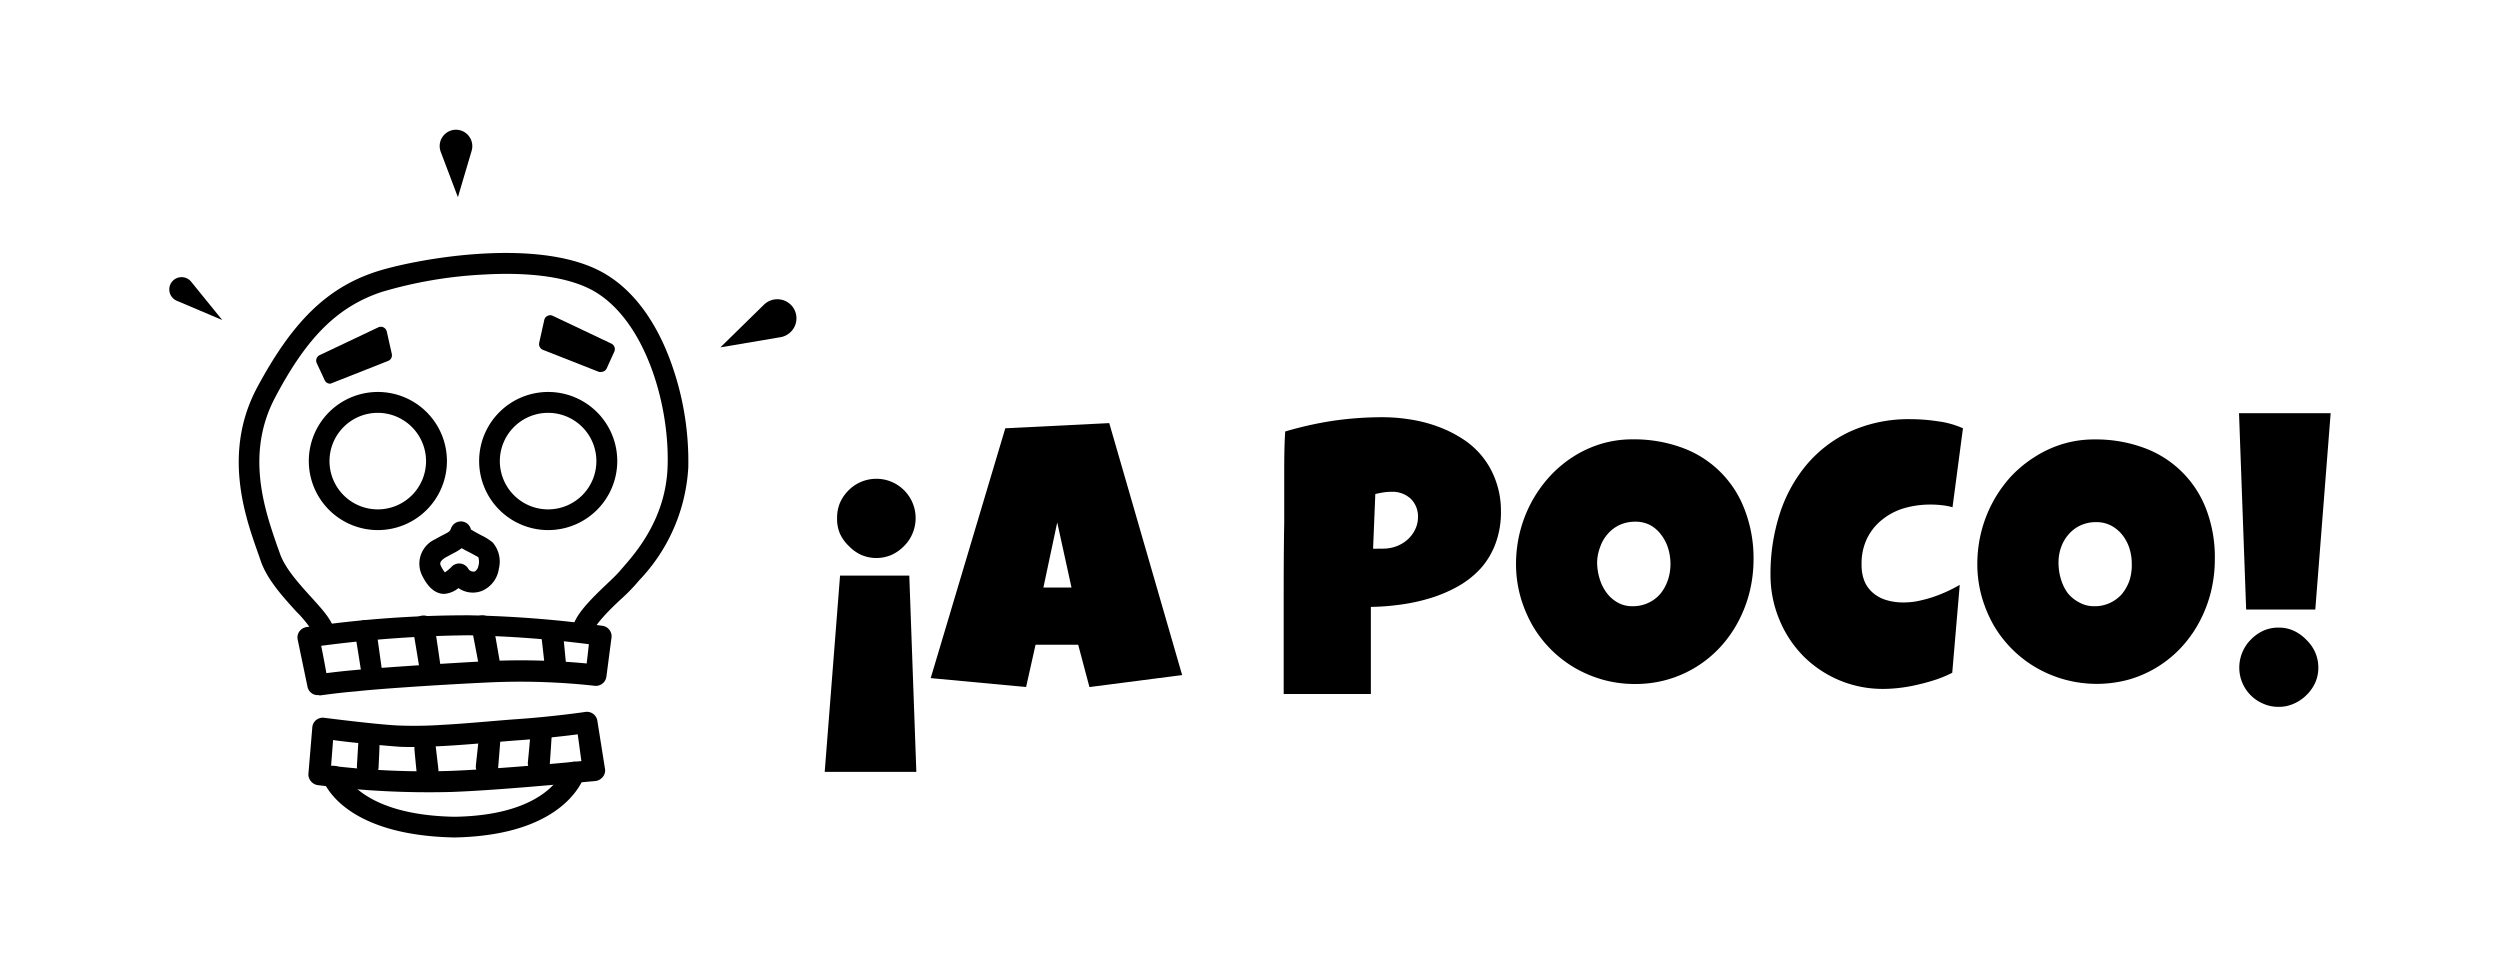 <svg id="Layer_2" data-name="Layer 2" xmlns="http://www.w3.org/2000/svg" width="280.19" height="107.16" viewBox="0 0 280.19 107.16"><title>a_poco-logo-long-black</title><path d="M65.39,71.16c-.46,0-1,.31-1-.14,0-1.57,1.68-3.29,3.88-5.38.59-.56,1.14-1.09,1.44-1.45l.39-.44a18.19,18.19,0,0,0,5-11.42c.25-7.21-2.63-16.68-8.45-20-3.42-2-8.69-2.11-12.51-1.9a48.68,48.68,0,0,0-11.53,2c-5,1.66-8.49,5.12-12.12,12-3.44,6.47-1.19,12.89.16,16.73l.36,1c.57,1.71,2.18,3.49,3.6,5.06s2.5,2.75,2.5,3.83a.82.82,0,0,1-.82.82h0a.83.83,0,0,1-.83-.82c0-.44-1.25-1.81-2.07-2.72-1.53-1.69-3.27-3.6-4-5.65-.1-.31-.22-.64-.35-1-1.35-3.82-3.85-10.94-.06-18.06s7.63-10.95,13.06-12.75c4.26-1.42,18.19-4,25.38.06,3.13,1.79,5.66,5.13,7.34,9.67a32.57,32.57,0,0,1,1.94,11.83,19.62,19.62,0,0,1-5.43,12.44l-.36.42c-.36.43-.92,1-1.57,1.59C68.19,68,66.09,70,66.09,71,66.09,71.47,65.85,71.16,65.39,71.16Z"/><path d="M36.35,72.18A1.18,1.18,0,0,1,35.18,71a13.83,13.83,0,0,0-2-2.49c-1.56-1.72-3.32-3.66-4-5.77l-.35-1c-1.36-3.87-3.89-11.08,0-18.33S36.53,32.34,42,30.5c4.3-1.43,18.37-4.07,25.66.1,3.2,1.82,5.78,5.23,7.48,9.85a32.57,32.57,0,0,1,2,11.95,19.93,19.93,0,0,1-5.51,12.65l-.36.42a20.37,20.37,0,0,1-1.56,1.58c-1.1,1-3.3,3.13-3.3,4a.62.62,0,0,1-.19.5.58.58,0,0,1-.54,0,1.32,1.32,0,0,0-.66,0,.87.87,0,0,1-.74-.06.59.59,0,0,1-.2-.47c0-1.71,1.73-3.48,4-5.63.55-.52,1.12-1.07,1.41-1.42l.32-.37.07-.08c1.42-1.63,4.74-5.44,4.94-11.2.25-7.11-2.57-16.44-8.27-19.7C63.2,30.71,58,30.55,54.22,30.77a48.46,48.46,0,0,0-11.44,1.95c-4.89,1.63-8.35,5-11.93,11.8C27.47,50.86,29.7,57.19,31,61l.36,1c.55,1.65,2.13,3.4,3.53,4.94s2.59,2.85,2.59,4.06A1.16,1.16,0,0,1,36.35,72.18ZM56.75,29a52.48,52.48,0,0,0-14.5,2.13c-5.33,1.77-9.06,5.42-12.86,12.59-3.72,7-1.25,14,.08,17.78.13.37.25.72.35,1,.66,2,2.37,3.86,3.87,5.52s2.16,2.46,2.17,2.94a.49.49,0,0,0,.49.49.48.48,0,0,0,.48-.48c0-1-1-2.06-2.41-3.6s-3.08-3.4-3.67-5.18l-.36-1c-1.37-3.89-3.65-10.39-.14-17,3.68-6.92,7.24-10.44,12.31-12.13a49.93,49.93,0,0,1,11.62-2c3.87-.21,9.21-.05,12.7,1.95,5.93,3.38,8.87,13,8.62,20.31-.21,6-3.64,9.93-5.11,11.62l-.07.08-.31.36a20,20,0,0,1-1.47,1.48c-2.08,2-3.69,3.61-3.77,5l.13,0a2.51,2.51,0,0,1,.86,0c.19-1.1,1.74-2.65,3.46-4.28A21.53,21.53,0,0,0,70.76,65l.37-.42a19.35,19.35,0,0,0,5.34-12.23,32,32,0,0,0-1.92-11.7c-1.65-4.47-4.13-7.75-7.18-9.49C64.55,29.57,60.67,29,56.75,29Z"/><path d="M42.35,59.07a7.4,7.4,0,1,1,7.4-7.39A7.4,7.4,0,0,1,42.35,59.07Zm0-13.13a5.74,5.74,0,1,0,5.74,5.74A5.75,5.75,0,0,0,42.35,45.94Z"/><path d="M42.35,59.41a7.74,7.74,0,1,1,7.74-7.73A7.74,7.74,0,0,1,42.35,59.41Zm0-14.79a7.06,7.06,0,1,0,7.06,7.06A7.06,7.06,0,0,0,42.35,44.62Zm0,13.13a6.08,6.08,0,1,1,6.08-6.07A6.07,6.07,0,0,1,42.35,57.75Zm0-11.48a5.41,5.41,0,1,0,5.4,5.41A5.42,5.42,0,0,0,42.35,46.27Z"/><path d="M61.44,59.07a7.4,7.4,0,1,1,7.4-7.39A7.4,7.4,0,0,1,61.44,59.07Zm0-13.13a5.74,5.74,0,1,0,5.74,5.74A5.75,5.75,0,0,0,61.44,45.94Z"/><path d="M61.44,59.41a7.74,7.74,0,1,1,7.74-7.73A7.74,7.74,0,0,1,61.44,59.41Zm0-14.79a7.06,7.06,0,1,0,7.06,7.06A7.06,7.06,0,0,0,61.44,44.62Zm0,13.13a6.08,6.08,0,1,1,6.08-6.07A6.08,6.08,0,0,1,61.44,57.75Zm0-11.48a5.41,5.41,0,1,0,5.4,5.41A5.41,5.41,0,0,0,61.44,46.27Z"/><path d="M49.77,66.22h-.1c-1.06-.09-1.7-1.15-2.08-1.93-.51-1-.43-2.52,1.35-3.55.34-.2.62-.35.87-.48.71-.36.87-.45,1.07-.95a.83.83,0,0,1,.83-.53.84.84,0,0,1,.75.64c.09.23.9.65,1.29.86a5.74,5.74,0,0,1,1.24.77,2.93,2.93,0,0,1,.59,2.63,2.83,2.83,0,0,1-1.69,2.23,2.48,2.48,0,0,1-2.5-.43A2.82,2.82,0,0,1,49.77,66.22Zm0-1.65Zm2-3.57a4.61,4.61,0,0,1-1.15.73l-.8.44c-1.07.62-.79,1.2-.7,1.39.39.79.63,1,.71,1a4.34,4.34,0,0,0,1.07-.82.83.83,0,0,1,1.29.14,1,1,0,0,0,1.18.48c.37-.14.53-.62.59-.82a1.87,1.87,0,0,0,0-1.27,5.91,5.91,0,0,0-.89-.53A9.9,9.9,0,0,1,51.72,61Z"/><path d="M49.78,66.56h-.13c-1.24-.11-1.95-1.26-2.37-2.12a3,3,0,0,1,1.49-4c.34-.2.63-.35.88-.48.71-.36.77-.4.91-.77a1.18,1.18,0,0,1,1.17-.75,1.16,1.16,0,0,1,1.05.9s.28.19,1.13.64a6.26,6.26,0,0,1,1.31.82,3.29,3.29,0,0,1,.69,2.94A3.17,3.17,0,0,1,54,66.23a2.82,2.82,0,0,1-2.62-.32A2.84,2.84,0,0,1,49.78,66.56Zm1.87-7.44a.5.5,0,0,0-.46.31c-.24.62-.51.76-1.22,1.13l-.86.47c-2,1.15-1.43,2.67-1.22,3.11.35.71.92,1.67,1.81,1.74h.08a2.48,2.48,0,0,0,1.4-.67l.21-.17.21.17a2.15,2.15,0,0,0,2.18.37,2.45,2.45,0,0,0,1.46-2,2.6,2.6,0,0,0-.47-2.3,5.65,5.65,0,0,0-1.16-.72c-1-.53-1.37-.79-1.47-1.05a.51.51,0,0,0-.46-.42Zm-1.89,5.81-.13-.06a2.55,2.55,0,0,1-.86-1.16c-.34-.69-.05-1.32.83-1.84.31-.18.58-.31.82-.44a4.55,4.55,0,0,0,1.07-.68l.21-.2.23.18a8.15,8.15,0,0,0,1.21.71,6.12,6.12,0,0,1,1,.57,2.1,2.1,0,0,1,.14,1.62,1.54,1.54,0,0,1-.81,1.05,1.32,1.32,0,0,1-1.57-.62.51.51,0,0,0-.37-.23.49.49,0,0,0-.4.15,4.59,4.59,0,0,1-1.19.9Zm2-3.5a6,6,0,0,1-1,.6l-.79.43c-.8.47-.64.79-.56.95a3.31,3.31,0,0,0,.45.74,4.42,4.42,0,0,0,.77-.65,1.18,1.18,0,0,1,1.83.2.67.67,0,0,0,.77.34.91.91,0,0,0,.38-.59,1.71,1.71,0,0,0,0-1c-.07-.05-.49-.27-.76-.42S52.1,61.66,51.74,61.43Z"/><polygon points="61.1 38.52 67.38 41 68.22 39.12 61.67 36.01 61.1 38.52"/><path d="M67.38,41.68a.56.56,0,0,1-.25,0l-6.28-2.47a.7.7,0,0,1-.42-.79L61,35.86a.66.66,0,0,1,.37-.46.65.65,0,0,1,.59,0l6.56,3.11a.69.69,0,0,1,.33.9L68,41.28A.68.68,0,0,1,67.38,41.68ZM61.9,38.09l5.13,2,.29-.66L62.15,37Z"/><polygon points="43.24 39.81 36.97 42.29 36.13 40.42 42.68 37.31 43.24 39.81"/><path d="M37,43a.67.67,0,0,1-.62-.41L35.5,40.7a.68.68,0,0,1,.33-.9l6.56-3.11a.68.68,0,0,1,.59,0,.7.7,0,0,1,.37.47l.56,2.5a.68.68,0,0,1-.41.79l-6.28,2.48A.6.6,0,0,1,37,43ZM37,40.75l.29.66,5.12-2L42.2,38.3Z"/><path d="M35.72,77.57a.85.85,0,0,1-.92-.66c-.36-1.79-.72-3.56-1.09-5.34a.77.77,0,0,1,.14-.64.89.89,0,0,1,.6-.35c.6-.33,15.67-1.6,18.09-1.31a126.73,126.73,0,0,1,14.95,1.17.84.84,0,0,1,.72.92l-.57,4.43a.83.83,0,0,1-.93.72h0a75.32,75.32,0,0,0-12-.37c-6.18.3-12.87.77-14.78,1-1.67.13-4.16.47-4.18.47Zm-.13-5.48c.24,1.25.48,2.49.71,3.73.89-.12,2.36-.29,3.48-.38,1.92-.19,8.64-.66,14.82-1a75.6,75.6,0,0,1,11.46.29L66.39,72a123.53,123.53,0,0,0-13.87-1A136.91,136.91,0,0,0,35.59,72.09Z"/><path d="M35.78,77.9h0A1.18,1.18,0,0,1,34.47,77l-1.11-5.33a1.15,1.15,0,0,1,.2-.91,1.27,1.27,0,0,1,.84-.49l.66-.09a124.71,124.71,0,0,1,17.48-1.22,126.52,126.52,0,0,1,15,1.18,1.19,1.19,0,0,1,1,1.3c-.2,1.47-.39,3-.58,4.42a1.19,1.19,0,0,1-1.32,1,76.1,76.1,0,0,0-12-.37c-6.14.29-12.86.77-14.77,1-1.48.11-3.6.39-4.07.46Zm16.76-8.29a121.94,121.94,0,0,0-17.38,1.21l-.67.09a.56.56,0,0,0-.35.21.47.47,0,0,0-.08.38l1.08,5.34a.49.49,0,0,0,.54.39l.11,0c.47-.06,2.61-.34,4.1-.46,1.92-.19,8.64-.66,14.79-1a75.49,75.49,0,0,1,12,.37.51.51,0,0,0,.58-.42c.19-1.48.37-3,.56-4.43a.5.5,0,0,0-.43-.55A125.74,125.74,0,0,0,52.54,69.61ZM36,76.2c-.28-1.47-.56-2.93-.85-4.39l.37,0a137,137,0,0,1,17-1.17,126.61,126.61,0,0,1,13.91,1l.34,0c-.14,1.16-.27,2.32-.41,3.48l-.34,0a76.12,76.12,0,0,0-11.41-.29c-6.15.29-12.89.77-14.81,1-1.11.09-2.58.26-3.47.37Zm0-3.82c.2,1,.39,2,.58,3.06.9-.11,2.18-.26,3.17-.34,1.93-.19,8.67-.67,14.84-1a77.45,77.45,0,0,1,11.16.26c.09-.72.17-1.44.25-2.16a126.86,126.86,0,0,0-13.48-1A135.7,135.7,0,0,0,36,72.38Z"/><path d="M41.83,76.81a.83.83,0,0,1-.88-.7q-.41-2.65-.83-5.31a.84.84,0,0,1,.74-.94.86.86,0,0,1,1,.69q.39,2.65.76,5.32a.83.83,0,0,1-.71.93Z"/><path d="M41.86,77.15a1.18,1.18,0,0,1-1.25-1q-.4-2.66-.84-5.3a1.19,1.19,0,0,1,1-1.34,1.21,1.21,0,0,1,1.39,1c.26,1.78.5,3.55.75,5.32a1.16,1.16,0,0,1-.23.86,1.19,1.19,0,0,1-.77.46Zm-.91-7h0a.49.49,0,0,0-.43.56l.81,5.3a.49.49,0,0,0,.52.42c0,.11,0,.23,0,.34,0-.12,0-.23,0-.34a.51.51,0,0,0,.32-.19.5.5,0,0,0,.1-.37q-.37-2.66-.78-5.31A.49.49,0,0,0,41,70.19Z"/><path d="M48.32,76.36a.85.85,0,0,1-.85-.7c-.28-1.79-.56-3.58-.86-5.37a.83.83,0,0,1,.73-1,.86.86,0,0,1,1,.7q.42,2.68.8,5.37a.83.83,0,0,1-.7.94Z"/><path d="M48.32,76.7a1.17,1.17,0,0,1-1.18-1c-.29-1.79-.58-3.58-.89-5.36a1.13,1.13,0,0,1,.22-.87,1.28,1.28,0,0,1,1.73-.26,1.11,1.11,0,0,1,.48.77q.42,2.69.79,5.37a1.13,1.13,0,0,1-.22.87,1.19,1.19,0,0,1-.77.46Zm-.86-7h-.07a.53.53,0,0,0-.34.19.49.49,0,0,0-.09.37c.29,1.79.58,3.57.85,5.36a.5.5,0,0,0,.5.42h.06a.48.48,0,0,0,.33-.2.46.46,0,0,0,.09-.36q-.39-2.68-.81-5.37A.52.52,0,0,0,47.46,69.67Z"/><path d="M54.84,75.37a.84.84,0,0,1-.81-.68c-.26-1.46-.54-2.91-.82-4.37a.82.82,0,0,1,.7-1,.87.87,0,0,1,1,.67q.4,2.19.78,4.38a.83.83,0,0,1-.7,1Z"/><path d="M54.83,75.71a1.2,1.2,0,0,1-1.14-1c-.27-1.46-.55-2.91-.83-4.36a1.11,1.11,0,0,1,.19-.88,1.24,1.24,0,0,1,.79-.48,1.27,1.27,0,0,1,.93.19,1.13,1.13,0,0,1,.5.76c.27,1.46.52,2.91.77,4.37a1.13,1.13,0,0,1-.21.87,1.2,1.2,0,0,1-.77.48Zm-.75-6H54a.56.56,0,0,0-.33.21.42.42,0,0,0-.08.36c.28,1.46.55,2.91.81,4.37A.51.51,0,0,0,55,75a.48.48,0,0,0,.32-.2.45.45,0,0,0,.08-.37c-.25-1.45-.51-2.91-.78-4.37a.45.45,0,0,0-.21-.31A.49.49,0,0,0,54.08,69.69Z"/><path d="M62.25,76.1a.83.83,0,0,1-.76-.74c-.16-1.48-.33-3-.5-4.43a.83.83,0,0,1,.77-.91.87.87,0,0,1,1,.74c.16,1.48.31,3,.44,4.44a.82.82,0,0,1-.75.9A.43.43,0,0,1,62.25,76.1Z"/><path d="M62.23,76.44a1.2,1.2,0,0,1-1.09-1c-.16-1.47-.33-3-.5-4.43a1.17,1.17,0,0,1,1.09-1.28,1.24,1.24,0,0,1,1.35,1c.15,1.48.29,3,.43,4.44a1.18,1.18,0,0,1-1.07,1.27A.74.74,0,0,1,62.23,76.44Zm-.34-6.08a.14.14,0,0,0-.09,0,.47.47,0,0,0-.34.17.48.48,0,0,0-.12.36c.18,1.48.34,3,.49,4.44a.52.52,0,0,0,.55.44.5.5,0,0,0,.44-.54c-.14-1.48-.29-3-.45-4.43A.5.5,0,0,0,61.89,70.36Z"/><path d="M35.7,87.66a.86.86,0,0,1-.77-.85c.12-1.75.26-3.49.4-5.24a.86.86,0,0,1,.3-.61.88.88,0,0,1,.66-.18s6.34.82,8.55.88c.91,0,2.67,0,4.7-.08,2.84-.15,6-.48,8.38-.64,4-.27,7.72-.82,7.72-.82a.84.84,0,0,1,1,.7l.84,5.4a.8.8,0,0,1-.19.64.92.92,0,0,1-.63.32c-4.68.42-11.55,1-16.07,1.21a95.43,95.43,0,0,1-14.83-.73ZM37,82.55l-.3,3.57a91,91,0,0,0,13.74.62c4.21-.16,10.48-.69,15.1-1.14L65,81.88c-1.33.18-4.08.51-7,.71-2.32.16-5.54.49-8.39.64-2.1.11-3.91.14-4.9.08C43,83.23,38.88,82.84,37,82.55Z"/><path d="M35.65,88a1.24,1.24,0,0,1-1.09-1.21L35,81.54a1.16,1.16,0,0,1,.43-.84,1.2,1.2,0,0,1,.93-.25s6.31.81,8.52.87a46.21,46.21,0,0,0,4.66-.08c2.83-.15,6-.47,8.38-.64,4-.27,7.7-.81,7.69-.81a1.18,1.18,0,0,1,1.34,1c.29,1.8.57,3.6.86,5.4a1.14,1.14,0,0,1-.27.91,1.25,1.25,0,0,1-.88.44c-4.69.43-11.56,1.06-16.08,1.22A96.89,96.89,0,0,1,35.67,88Zm22.29-6.73c-2.35.17-5.54.5-8.38.64-2,.11-3.8.14-4.74.09-2.22-.07-8.58-.83-8.58-.88a.5.5,0,0,0-.39.11.47.47,0,0,0-.18.35c-.13,1.75-.26,3.51-.38,5.26a.5.5,0,0,0,.46.48h0a95.6,95.6,0,0,0,14.76.72c4.51-.16,11.38-.79,16.07-1.21a.6.6,0,0,0,.37-.19.48.48,0,0,0,.11-.38c-.27-1.8-.55-3.6-.82-5.4a.49.49,0,0,0-.56-.41S62,81,57.94,81.27ZM36.33,86.41c.11-1.41.23-2.83.36-4.24l.36,0c1.87.28,6,.67,7.71.75,1,.06,2.75,0,4.8-.08,2.76-.13,6.09-.47,8.45-.64,2.92-.19,5.66-.53,7-.71l.34,0L66,85.91l-.38,0c-4.66.45-11,1-15.11,1.14a91.46,91.46,0,0,1-13.8-.62Zm1-3.47c-.07,1-.15,1.92-.22,2.88a88.53,88.53,0,0,0,13.33.58c4-.15,10.1-.65,14.72-1.1-.14-1-.27-2-.41-3-1.43.19-4,.48-6.68.67-2.35.17-5.7.5-8.4.64-2.14.11-3.95.14-4.94.08C43.11,83.57,39.33,83.23,37.32,82.94Z"/><path d="M41.12,86.74a.86.86,0,0,1-.8-.87c.06-1,.11-2,.17-3a.84.84,0,0,1,.89-.78.85.85,0,0,1,.81.87l-.12,3a.83.83,0,0,1-.91.78Z"/><path d="M41.09,87.08A1.21,1.21,0,0,1,40,85.85l.18-3A1.18,1.18,0,0,1,41.4,81.8h0A1.19,1.19,0,0,1,42.54,83c0,1-.07,2-.11,3a1.12,1.12,0,0,1-.39.81,1.25,1.25,0,0,1-.9.3Zm.29-4.61h0a.5.5,0,0,0-.52.46c-.06,1-.11,2-.16,3a.5.5,0,0,0,.47.51l0,.34c0-.11,0-.22,0-.34a.5.5,0,0,0,.56-.46l.12-3A.5.5,0,0,0,41.38,82.47Z"/><path d="M47.88,87.13a.86.86,0,0,1-.85-.75c-.08-.8-.15-1.6-.23-2.4a.83.83,0,0,1,.77-.9.84.84,0,0,1,.93.74l.27,2.4a.83.83,0,0,1-.78.91Z"/><path d="M47.87,87.47a1.2,1.2,0,0,1-1.19-1.06c-.08-.8-.16-1.6-.23-2.4a1.18,1.18,0,0,1,1.09-1.27,1.2,1.2,0,0,1,.87.26,1.11,1.11,0,0,1,.44.79c.09.79.19,1.59.28,2.39a1.09,1.09,0,0,1-.26.86,1.32,1.32,0,0,1-.84.43Zm-.2-4.06h-.06a.49.49,0,0,0-.46.53l.24,2.4a.49.49,0,0,0,.5.44H48a.5.5,0,0,0,.36-.18.49.49,0,0,0,.11-.35c-.09-.8-.18-1.6-.26-2.4a.51.51,0,0,0-.19-.34A.6.6,0,0,0,47.67,83.41Z"/><path d="M54.59,86.75h-.11a.83.83,0,0,1-.79-.9c.11-1,.21-2,.31-3.08a.85.85,0,0,1,1.69.14c-.08,1-.17,2.06-.26,3.09A.85.85,0,0,1,54.59,86.75Z"/><path d="M54.6,87.09h-.15a1.18,1.18,0,0,1-1.12-1.27l.33-3.08a1.17,1.17,0,0,1,.42-.79,1.19,1.19,0,0,1,2,1c-.08,1-.16,2-.25,3.08A1.2,1.2,0,0,1,54.6,87.09Zm.22-4.74a.56.56,0,0,0-.3.12.47.47,0,0,0-.17.33c-.1,1-.2,2-.31,3.08a.5.5,0,0,0,.47.53h.06a.52.52,0,0,0,.5-.45c.09-1,.19-2.06.27-3.09a.48.48,0,0,0-.45-.52Z"/><path d="M60.46,86.37h-.14a.83.83,0,0,1-.8-.89c.1-1.09.19-2.19.28-3.29a.85.85,0,0,1,.91-.76.83.83,0,0,1,.78.88c-.07,1.09-.15,2.19-.23,3.29A.86.86,0,0,1,60.46,86.37Z"/><path d="M60.49,86.7H60.3a1.18,1.18,0,0,1-1.14-1.26c.11-1.09.21-2.19.3-3.28a1.2,1.2,0,0,1,.41-.8,1.22,1.22,0,0,1,.86-.28,1.2,1.2,0,0,1,.81.39,1.16,1.16,0,0,1,.3.85c-.07,1.09-.14,2.19-.22,3.29A1.2,1.2,0,0,1,60.49,86.7Zm.11-4.93a.54.54,0,0,0-.28.11.51.51,0,0,0-.17.34l-.27,3.29a.49.49,0,0,0,.47.52h.08a.5.5,0,0,0,.47-.45q.14-1.65.24-3.3a.46.46,0,0,0-.12-.35.48.48,0,0,0-.34-.16Z"/><path d="M50.91,93.52c-12.53-.24-14.36-6.22-14.4-6.3a.8.8,0,0,1,.6-1,.91.91,0,0,1,1.1.57c0-.09,1.71,4.89,12.7,5.09,11.1-.18,12.55-5.61,12.55-5.53a.9.9,0,0,1,1.07-.62.82.82,0,0,1,.65,1C65.14,86.8,63.49,93.29,50.91,93.52Z"/><path d="M50.91,93.86c-12.84-.26-14.71-6.47-14.76-6.55a1.09,1.09,0,0,1,.11-.88,1.22,1.22,0,0,1,.74-.55A1.26,1.26,0,0,1,38,86a1.16,1.16,0,0,1,.6.69c0-.08,1.78,4.67,12.36,4.85,10.69-.17,12.2-5.35,12.2-5.28a1.21,1.21,0,0,1,.56-.72,1.34,1.34,0,0,1,.94-.14,1.25,1.25,0,0,1,.77.51,1.1,1.1,0,0,1,.15.88C65.49,86.88,63.8,93.62,50.91,93.86ZM37.42,86.52a.5.5,0,0,0-.21,0,.53.53,0,0,0-.31.23.43.43,0,0,0,0,.38c0,.07,1.8,5.81,14,6,12.28-.22,13.88-6.45,13.91-6.54a.48.48,0,0,0-.38-.59.52.52,0,0,0-.39.06.5.5,0,0,0-.24.3c0-.07-1.51,5.61-12.9,5.8-11.27-.21-13-5.41-13-5.33a.5.5,0,0,0-.25-.3A.6.6,0,0,0,37.42,86.52Z"/><path d="M80.74,38.93l4.88-4.78a2.15,2.15,0,0,1,3.39.51h0a2.15,2.15,0,0,1-1.53,3.13Z"/><path d="M24.91,35.87l-3.49-4.3a1.38,1.38,0,0,0-2.32.29h0a1.38,1.38,0,0,0,.72,1.85Z"/><path d="M51.08,14.54h0a1.84,1.84,0,0,1,1.78,2.36l-1.54,5.2L49.39,17A1.83,1.83,0,0,1,51.08,14.54Z"/><path d="M92.43,86.51l1.72-22h7.76l.79,22ZM93.82,58a4.16,4.16,0,0,1,.35-1.71,4.59,4.59,0,0,1,1-1.4A4.35,4.35,0,0,1,96.52,54a4.42,4.42,0,0,1,3.4,0,4.44,4.44,0,0,1,1.41.95,4.41,4.41,0,0,1,.94,4.84,4.26,4.26,0,0,1-.94,1.4,4.63,4.63,0,0,1-1.41,1,4.3,4.3,0,0,1-3.4,0,4.54,4.54,0,0,1-1.39-1,4.47,4.47,0,0,1-1-1.4A4.22,4.22,0,0,1,93.82,58Z"/><path d="M132.49,75.66,122.1,77l-1.26-4.74h-4.78L115,77l-10.69-1L112.67,48l11.65-.58Zm-12.4-9.81-1.6-7.3-1.55,7.3Z"/><path d="M168.22,57.3a10.06,10.06,0,0,1-.6,3.6A8.77,8.77,0,0,1,166,63.65a10.29,10.29,0,0,1-2.48,2A15.73,15.73,0,0,1,160.42,67a20.85,20.85,0,0,1-3.37.75,26.81,26.81,0,0,1-3.41.27v9.76h-9.77q0-4.8,0-9.55c0-3.18,0-6.38.06-9.6,0-1.71,0-3.41,0-5.12s0-3.42.11-5.15a40,40,0,0,1,5.36-1.2,38.53,38.53,0,0,1,5.54-.4,19.65,19.65,0,0,1,3.23.27,16,16,0,0,1,3.09.82A13.66,13.66,0,0,1,164,49.24a9.18,9.18,0,0,1,2.19,2,9.31,9.31,0,0,1,1.46,2.67A9.89,9.89,0,0,1,168.22,57.3Zm-9.3.71a2.76,2.76,0,0,0-.83-2.13,3,3,0,0,0-2.15-.76,5.75,5.75,0,0,0-.91.07c-.31.05-.61.11-.89.18l-.25,6.12a3.6,3.6,0,0,0,.56,0H155a4.27,4.27,0,0,0,1.46-.25,4,4,0,0,0,1.24-.72,3.57,3.57,0,0,0,.87-1.11A3.12,3.12,0,0,0,158.92,58Z"/><path d="M196.53,62.66a15.39,15.39,0,0,1-.44,3.68,14.72,14.72,0,0,1-1.27,3.32,13.51,13.51,0,0,1-2,2.84,12.85,12.85,0,0,1-5.88,3.65,13.06,13.06,0,0,1-3.69.51,13.26,13.26,0,0,1-3.6-.48,13.66,13.66,0,0,1-3.19-1.35A13.17,13.17,0,0,1,171.7,70a14.52,14.52,0,0,1-1.32-3.22,13.62,13.62,0,0,1-.47-3.58,14.81,14.81,0,0,1,.44-3.58,14.64,14.64,0,0,1,1.27-3.3,14.48,14.48,0,0,1,2-2.85,13.39,13.39,0,0,1,2.63-2.24,12.59,12.59,0,0,1,3.15-1.47,12.13,12.13,0,0,1,3.59-.52,15.6,15.6,0,0,1,5.54.94,11.75,11.75,0,0,1,7,6.93A15.05,15.05,0,0,1,196.53,62.66Zm-9.31.55a6,6,0,0,0-.26-1.75,4.79,4.79,0,0,0-.77-1.51A3.88,3.88,0,0,0,185,58.88a3.54,3.54,0,0,0-1.71-.41,4.13,4.13,0,0,0-1.76.36,4,4,0,0,0-1.33,1,4.21,4.21,0,0,0-.85,1.45A5.06,5.06,0,0,0,179,63a6.29,6.29,0,0,0,.25,1.76,5.06,5.06,0,0,0,.75,1.59,3.92,3.92,0,0,0,1.25,1.15,3.25,3.25,0,0,0,1.73.44,4,4,0,0,0,1.77-.38,4,4,0,0,0,1.33-1,5,5,0,0,0,.84-1.52A5.63,5.63,0,0,0,187.22,63.21Z"/><path d="M220,48l-1.17,8.85a6.71,6.71,0,0,0-1.22-.23,10,10,0,0,0-1.22-.07,10.57,10.57,0,0,0-3,.41A7.16,7.16,0,0,0,211,58.2a6.13,6.13,0,0,0-1.72,2.09,6.42,6.42,0,0,0-.64,3,4.73,4.73,0,0,0,.34,1.89,3.52,3.52,0,0,0,1,1.32,4.06,4.06,0,0,0,1.49.77,6.58,6.58,0,0,0,1.88.25,8.39,8.39,0,0,0,1.62-.16,16.06,16.06,0,0,0,1.65-.44q.83-.28,1.59-.63c.52-.24,1-.49,1.43-.74l-.84,9.85a13.08,13.08,0,0,1-1.77.75c-.64.21-1.29.4-2,.56a17.71,17.71,0,0,1-2,.37,16.32,16.32,0,0,1-1.93.13,12.54,12.54,0,0,1-9-3.69,12.68,12.68,0,0,1-2.67-4.06,13,13,0,0,1-1-5,22,22,0,0,1,1-6.76,16.44,16.44,0,0,1,3-5.56,14.23,14.23,0,0,1,4.93-3.78,15.85,15.85,0,0,1,6.78-1.38,20.22,20.22,0,0,1,3,.23A10.06,10.06,0,0,1,220,48Z"/><path d="M248.23,62.66a15.39,15.39,0,0,1-.44,3.68,14.72,14.72,0,0,1-1.27,3.32,13.51,13.51,0,0,1-2,2.84,12.85,12.85,0,0,1-5.88,3.65,13.63,13.63,0,0,1-7.28,0,13.55,13.55,0,0,1-3.2-1.35A13.17,13.17,0,0,1,223.4,70a14.52,14.52,0,0,1-1.32-3.22,13.62,13.62,0,0,1-.47-3.58,14.81,14.81,0,0,1,.44-3.58,14.64,14.64,0,0,1,1.27-3.3,14.48,14.48,0,0,1,2-2.85A13.39,13.39,0,0,1,228,51.24a12.59,12.59,0,0,1,3.15-1.47,12.13,12.13,0,0,1,3.59-.52,15.6,15.6,0,0,1,5.54.94,11.75,11.75,0,0,1,7,6.93A15.05,15.05,0,0,1,248.23,62.66Zm-9.31.55a5.71,5.71,0,0,0-.26-1.75A4.77,4.77,0,0,0,237.9,60a4,4,0,0,0-1.25-1.07,3.54,3.54,0,0,0-1.71-.41,4.13,4.13,0,0,0-1.76.36,4,4,0,0,0-1.33,1,4.37,4.37,0,0,0-.85,1.45,5.06,5.06,0,0,0-.29,1.75,6.29,6.29,0,0,0,.25,1.76,5.29,5.29,0,0,0,.75,1.59A3.92,3.92,0,0,0,233,67.5a3.28,3.28,0,0,0,1.73.44,3.9,3.9,0,0,0,1.77-.38,4,4,0,0,0,1.33-1,5,5,0,0,0,.84-1.52A5.63,5.63,0,0,0,238.92,63.21Z"/><path d="M261.21,46.31l-1.72,22h-7.75l-.8-22Zm-1.38,28.51a4.14,4.14,0,0,1-.36,1.72,4.64,4.64,0,0,1-1,1.39,4.48,4.48,0,0,1-1.4.94,4,4,0,0,1-1.69.35,4.1,4.1,0,0,1-1.72-.35,4.4,4.4,0,0,1-2.34-2.33,4.3,4.3,0,0,1-.35-1.72,4.41,4.41,0,0,1,.35-1.72,4.3,4.3,0,0,1,.94-1.41,4.71,4.71,0,0,1,1.4-1,4.1,4.1,0,0,1,1.72-.35,4,4,0,0,1,1.69.35,4.71,4.71,0,0,1,1.4,1,4.49,4.49,0,0,1,1,1.41A4.24,4.24,0,0,1,259.83,74.82Z"/></svg>

